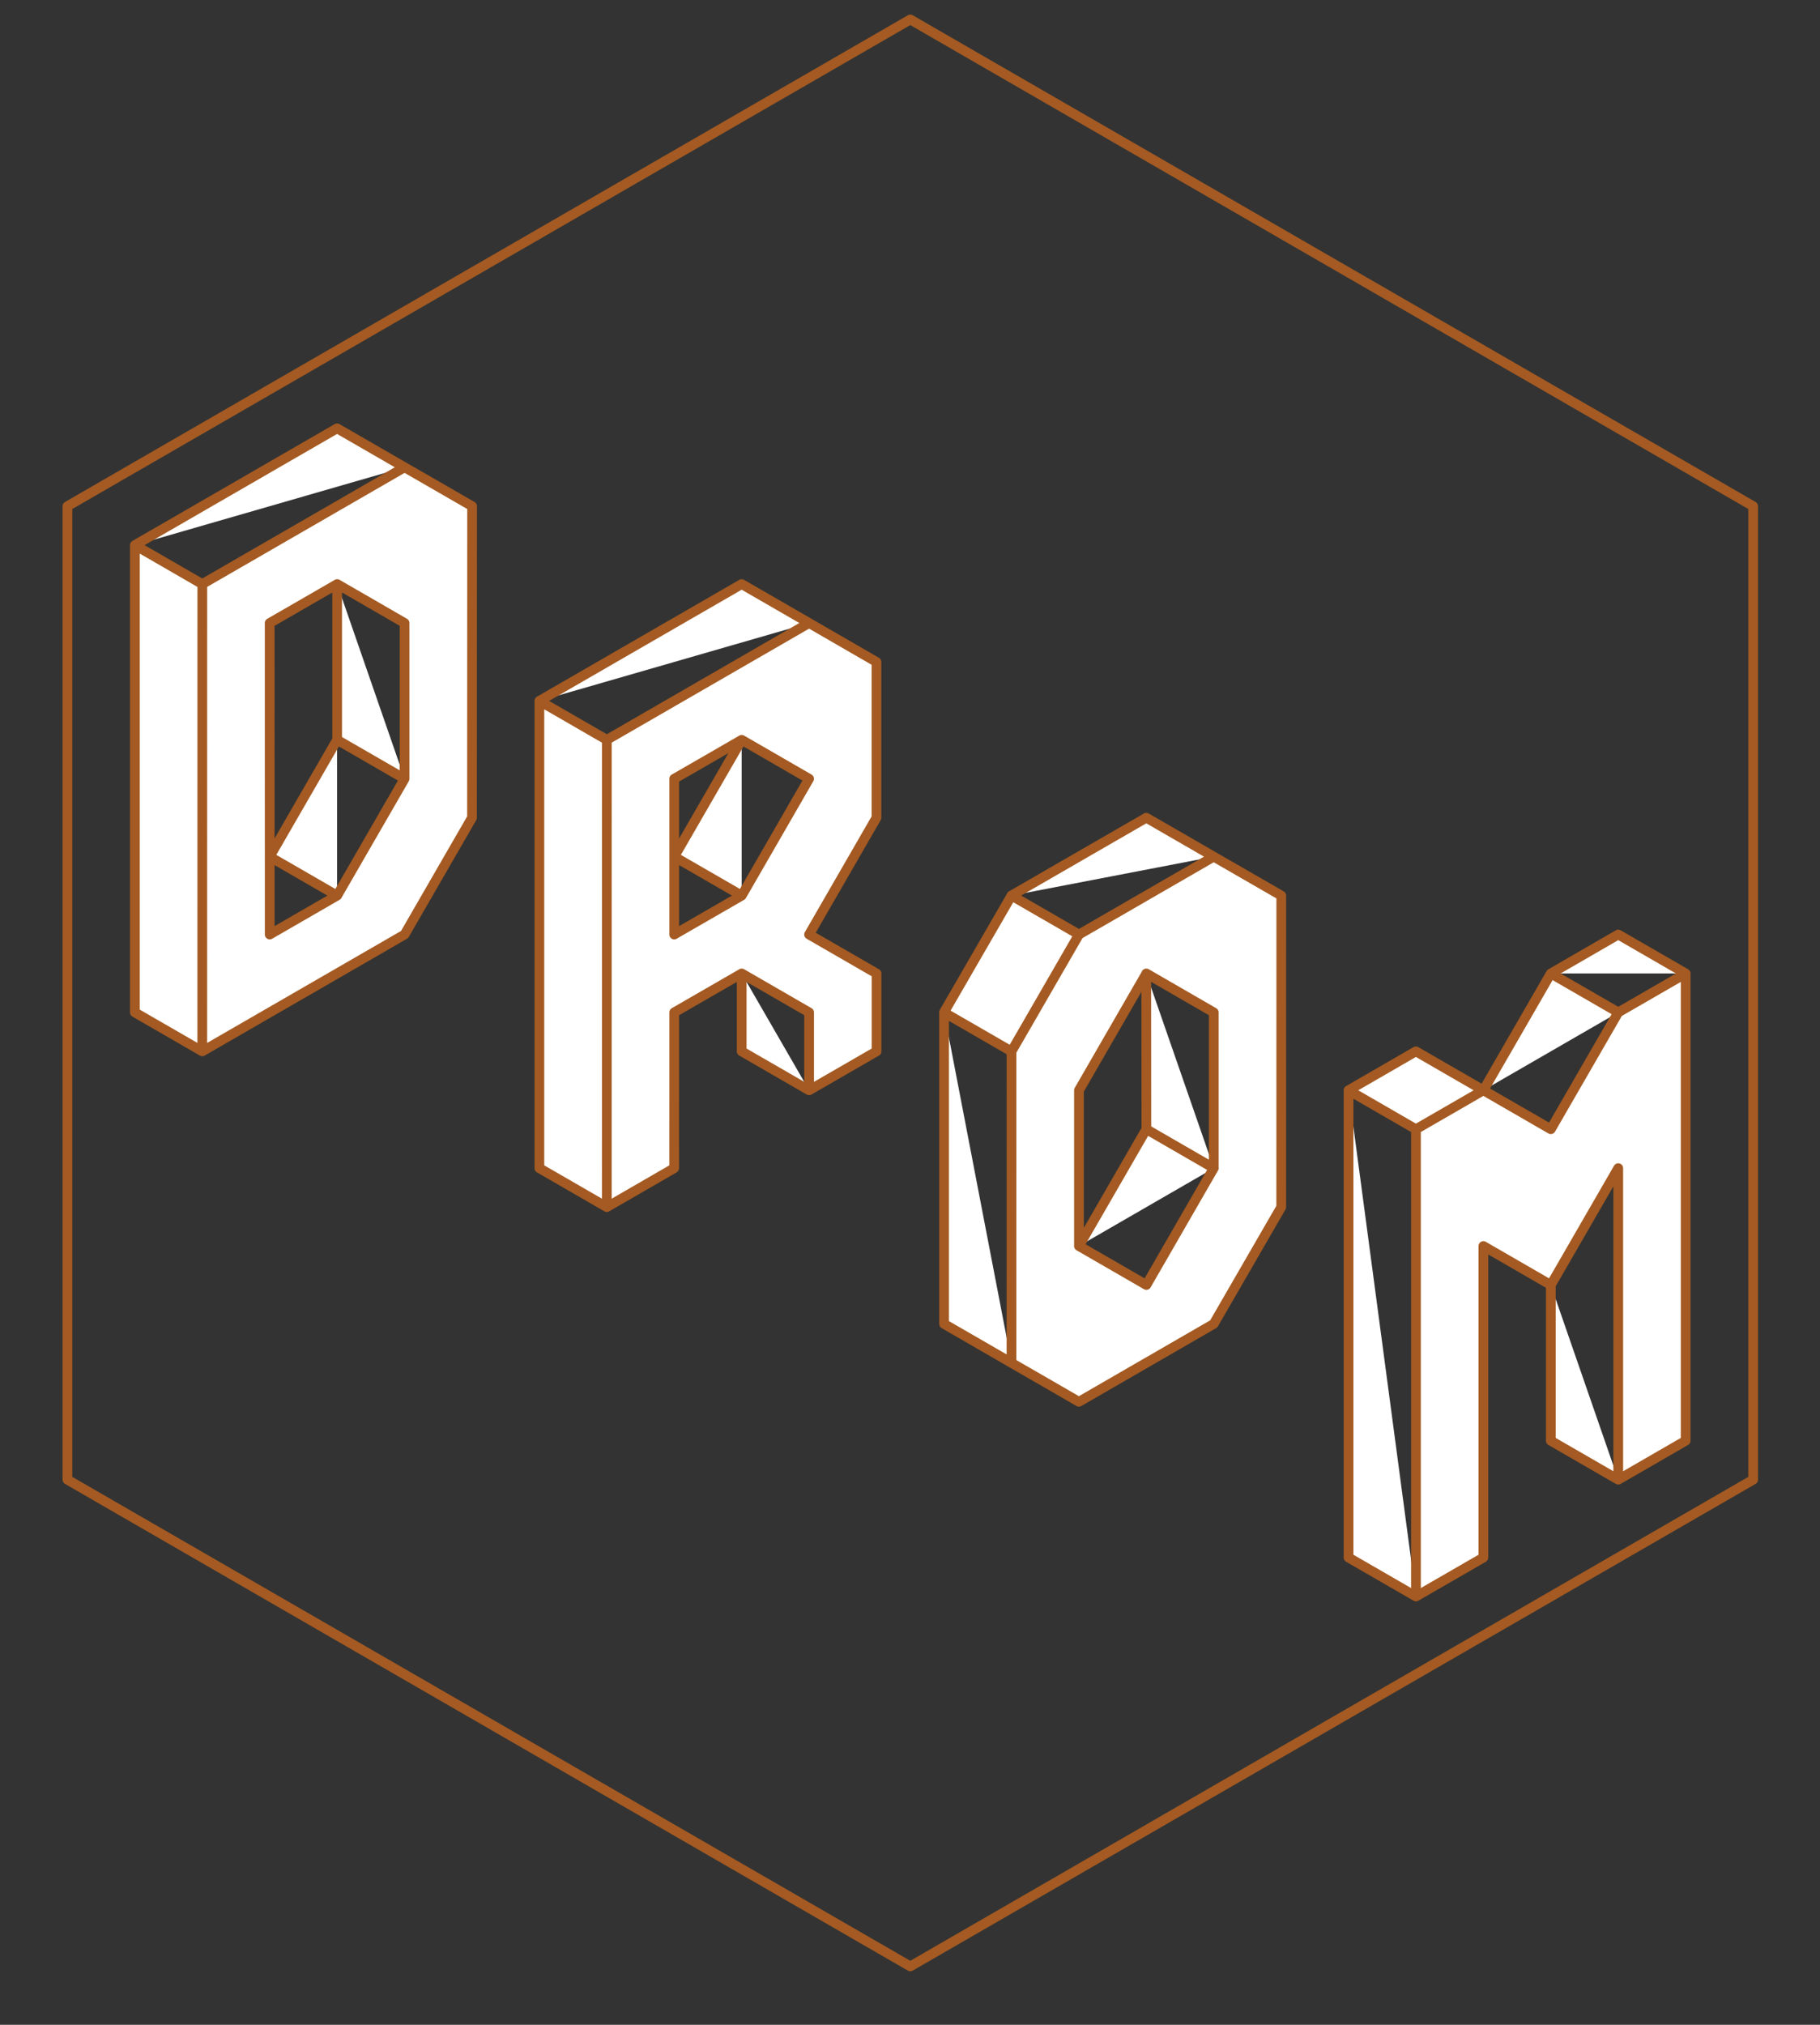<?xml version="1.0" encoding="UTF-8" standalone="no"?>
<svg
   xmlns:dc="http://purl.org/dc/elements/1.1/"
   xmlns:cc="http://creativecommons.org/ns#"
   xmlns:rdf="http://www.w3.org/1999/02/22-rdf-syntax-ns#"
   xmlns:svg="http://www.w3.org/2000/svg"
   xmlns="http://www.w3.org/2000/svg"
   xmlns:sodipodi="http://sodipodi.sourceforge.net/DTD/sodipodi-0.dtd"
   xmlns:inkscape="http://www.inkscape.org/namespaces/inkscape"
   width="374"
   height="416"
   id="svg2"
   version="1.1"
   inkscape:version="0.48.5 r10040"
   sodipodi:docname="logo_hex_min.svg">
  <rect width="100%" height="100%" fill="#333333" stroke="none"/>
  <defs
     id="defs18" />
  <sodipodi:namedview
     pagecolor="#ede7d5"
     bordercolor="#666666"
     borderopacity="1"
     objecttolerance="10"
     gridtolerance="10"
     guidetolerance="10"
     inkscape:pageopacity="1"
     inkscape:pageshadow="2"
     inkscape:window-width="1875"
     inkscape:window-height="1052"
     id="namedview16"
     showgrid="true"
     inkscape:zoom="1.4924033"
     inkscape:cx="68.456879"
     inkscape:cy="186.21557"
     inkscape:window-x="-4"
     inkscape:window-y="-3"
     inkscape:window-maximized="1"
     inkscape:current-layer="svg2">
    <inkscape:grid
       type="axonomgrid"
       id="grid2997"
       units="px"
       empspacing="16"
       visible="true"
       enabled="true"
       snapvisiblegridlinesonly="true"
       spacingy="1px" />
  </sodipodi:namedview>
  <path
     style="fill:none;stroke:#a45a22;stroke-width:2;stroke-linecap:round;stroke-linejoin:round;stroke-opacity:1"
     inkscape:connector-curvature="0"
     id="border"
     d="m 187.061,4 173.205,100 0,200 -173.205,100 -173.205,-100 0,-200 z"
     sodipodi:nodetypes="ccccccc" />
  <path
     style="fill:#ffffff;stroke:#a45a22;stroke-width:2;stroke-linecap:round;stroke-linejoin:round;stroke-opacity:1;fill-opacity:1"
     inkscape:connector-curvature="0"
     id="D"
     d="m 83.138,96 -41.564,24 -0.006,96 41.57,-24 13.856,-24 0.02,-64 z m -13.844,24 13.844,8 0,32 -13.856,24 -13.857,8 -0.004,-64 z m -0.012,0 0,32 13.856,8 m -55.426,-48 41.557,-24 13.856,8 m -13.854,88 -13.857,-8 13.856,-24 m -27.713,-32 -13.844,-8 0,96 13.856,8"
     sodipodi:nodetypes="ccccccccccccccccccccccccccc" />
  <path
     style="fill:#ffffff;stroke:#a45a22;stroke-width:2;stroke-linecap:round;stroke-linejoin:round;stroke-opacity:1;fill-opacity:1"
     inkscape:connector-curvature="0"
     id="R"
     overflow="visible"
     d="m 166.263,128 -41.562,24 -0.004,96 13.846,-8 0.004,-32 13.874,-8 13.846,8 v 16 l 13.856,-8 v -16 l -13.86,-8 13.845,-24 v -32 z m -13.843,24 13.843,8 -13.843,24 -13.875,8 v -32 z m -0.01,48 v 16 l 13.856,8 m -55.426,-80 41.57,-24 13.856,8 m -13.857,56 -13.856,-8 13.856,-24 m -27.713,0 -13.856,-8 v 96 l 13.856,8" />
  <path
     style="fill:#ffffff;stroke:#a45a22;stroke-width:2;stroke-linecap:round;stroke-linejoin:round;stroke-opacity:1;fill-opacity:1"
     inkscape:connector-curvature="0"
     id="O"
     d="m 249.416,176 -27.7,16 -13.856,24 -0.006,64 13.857,8 27.7,-16 13.875,-24 0.01,-64 z m -13.843,24 13.844,8 v 32 l -13.841,24 -13.856,-8 v -32 z m -0.025,0 0.025,32 13.856,8 m -41.594,-56 27.723,-16 13.857,8 m -27.7,80 13.857,-24 13.856,8 m -55.425,-32 v 64 l 13.856,8 m -0.025,-64 -13.86,-8 13.883,-24 13.857,8" />
  <path
     style="fill:#ffffff;stroke:#a45a22;stroke-width:2;stroke-linecap:round;stroke-linejoin:round;stroke-opacity:1;fill-opacity:1"
     inkscape:connector-curvature="0"
     id="M"
     overflow="visible"
     d="m 290.971,328 v -96 l 13.857,-8 13.856,8 13.857,-24 13.856,-8 v 96 l -13.856,8 v -64 l -13.857,24 -13.856,-8 v 64 z m 27.713,-64 v 32 l 13.857,8 m -13.844,-104 13.844,-8 13.856,8 m -55.438,32 -13.844,-8 13.846,-8 13.856,8 m 0.014,0 13.856,-24 13.857,8 m -55.427,16 v 96 l 13.857,8" />
</svg>
